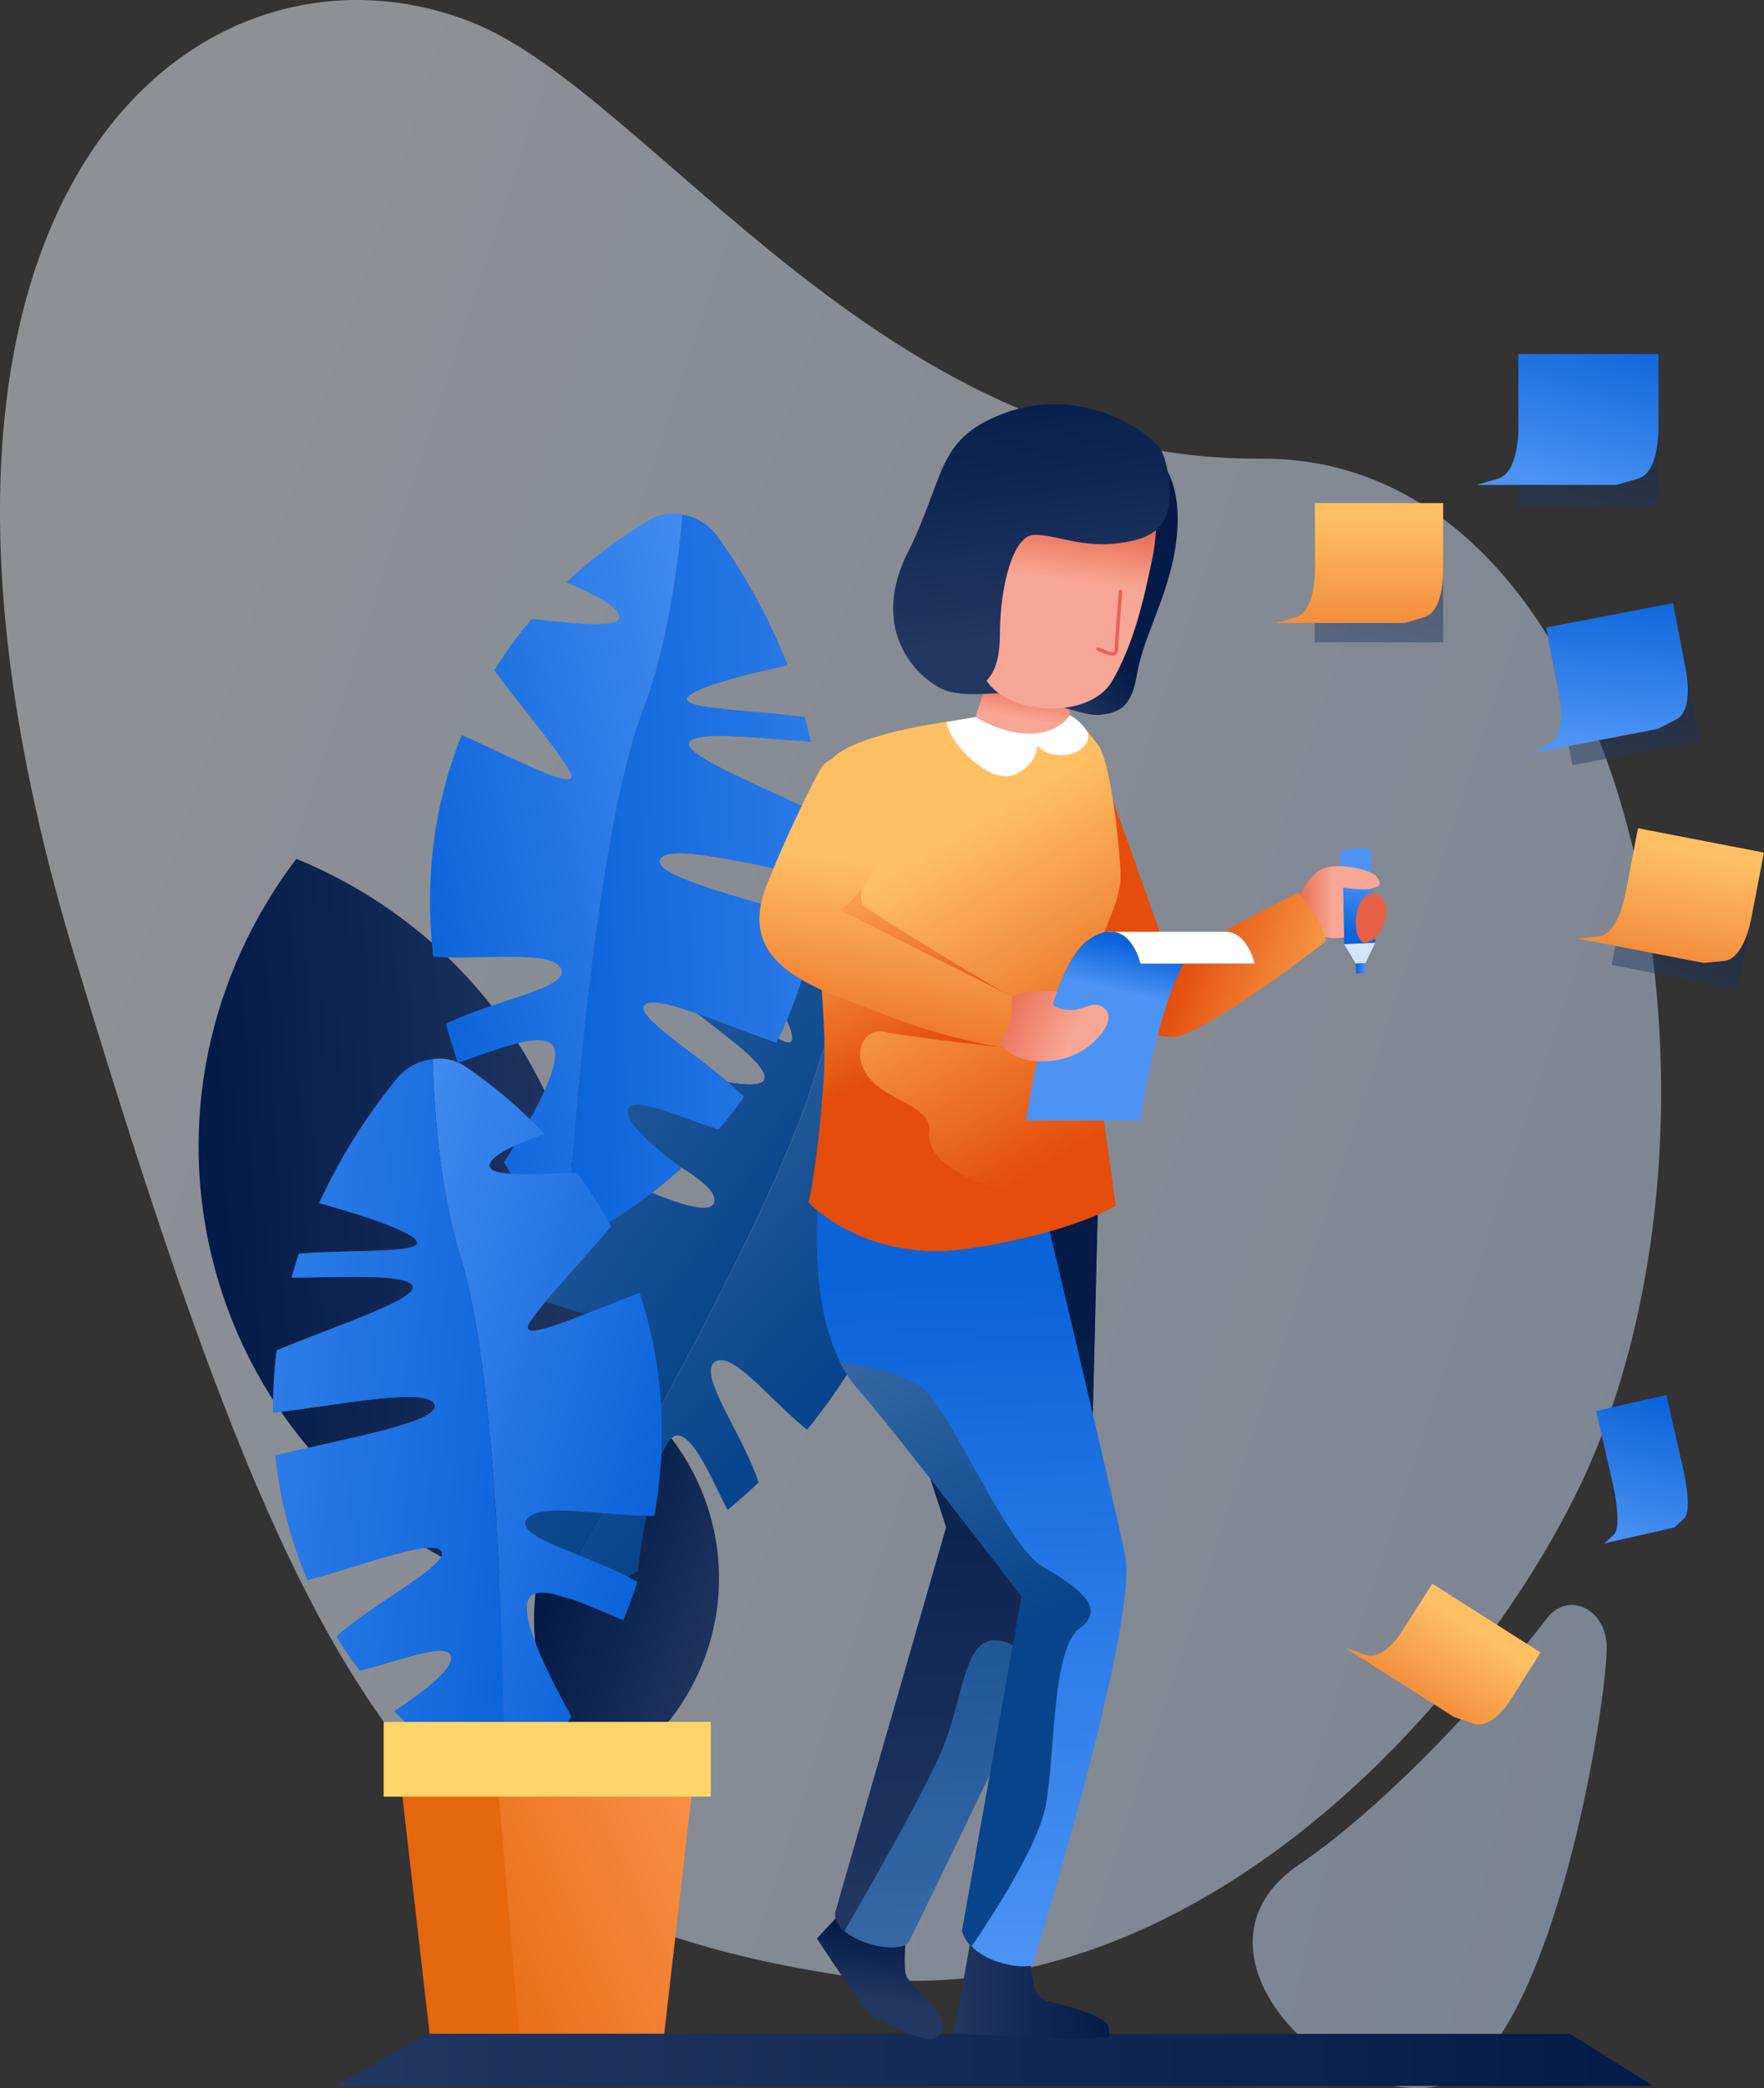 <svg xmlns="http://www.w3.org/2000/svg" xmlns:xlink="http://www.w3.org/1999/xlink" viewBox="0 0 506.89 600"><rect x="0" y="0" width="506.89" height="600" fill="#333333" stroke="none"/><defs><style>.cls-1,.cls-2{opacity:0.49;}.cls-1{fill:url(#linear-gradient);}.cls-2{fill:url(#linear-gradient-2);}.cls-3{fill:url(#linear-gradient-3);}.cls-4{fill:url(#linear-gradient-4);}.cls-5{fill:url(#linear-gradient-5);}.cls-6{fill:url(#linear-gradient-6);}.cls-7{fill:url(#linear-gradient-7);}.cls-8{fill:url(#linear-gradient-8);}.cls-9{fill:url(#linear-gradient-9);}.cls-10{fill:url(#linear-gradient-10);}.cls-11{fill:url(#linear-gradient-11);}.cls-12{fill:url(#linear-gradient-12);}.cls-13{fill:url(#linear-gradient-13);}.cls-14{fill:url(#linear-gradient-14);}.cls-15{fill:url(#linear-gradient-15);}.cls-16{fill:#ffd46a;}.cls-17{fill:url(#linear-gradient-16);}.cls-18{fill:url(#linear-gradient-17);}.cls-19{fill:url(#linear-gradient-18);}.cls-20{fill:url(#linear-gradient-19);}.cls-21{fill:url(#linear-gradient-20);}.cls-22{fill:url(#linear-gradient-21);}.cls-23{fill:url(#linear-gradient-22);}.cls-24{fill:#d6e3fa;}.cls-25{fill:url(#linear-gradient-23);}.cls-26{fill:url(#linear-gradient-24);}.cls-27{fill:url(#linear-gradient-25);}.cls-28{fill:url(#linear-gradient-26);}.cls-29{fill:#fff;}.cls-30{fill:url(#linear-gradient-27);}.cls-31{fill:url(#linear-gradient-28);}.cls-32{fill:url(#linear-gradient-29);}.cls-33{fill:url(#linear-gradient-30);}.cls-34{fill:none;stroke:#eb6057;stroke-linecap:round;stroke-linejoin:round;}.cls-35{fill:url(#linear-gradient-31);}.cls-36{fill:url(#linear-gradient-32);}.cls-37{fill:url(#linear-gradient-33);}.cls-38{fill:url(#linear-gradient-34);}.cls-39{fill:url(#linear-gradient-35);}.cls-40{fill:url(#linear-gradient-36);}.cls-41{fill:url(#linear-gradient-37);}.cls-42,.cls-44,.cls-46,.cls-48{opacity:0.45;}.cls-42{fill:url(#linear-gradient-38);}.cls-43{fill:url(#linear-gradient-39);}.cls-44{fill:url(#linear-gradient-40);}.cls-45{fill:url(#linear-gradient-41);}.cls-46{fill:url(#linear-gradient-42);}.cls-47{fill:url(#linear-gradient-43);}.cls-48{fill:url(#linear-gradient-44);}.cls-49{fill:url(#linear-gradient-45);}.cls-50{fill:url(#linear-gradient-46);}.cls-51{fill:url(#linear-gradient-47);}</style><linearGradient id="linear-gradient" x1="-2567.64" y1="114.79" x2="-3317.37" y2="332.56" gradientTransform="matrix(-0.81, -0.13, -0.11, 1.09, -2010.57, -250.09)" gradientUnits="userSpaceOnUse"><stop offset="0" stop-color="#eaf1fc"/><stop offset="1" stop-color="#c0d4f4"/></linearGradient><linearGradient id="linear-gradient-2" x1="-2461.32" y1="351.59" x2="-3211.05" y2="569.36" gradientTransform="matrix(-0.81, 0, 0, 1, -2060.05, 0)" xlink:href="#linear-gradient"/><linearGradient id="linear-gradient-3" x1="-2152.29" y1="340.59" x2="-2080.64" y2="340.59" gradientTransform="matrix(-1.54, 0.28, 0.05, 1.01, -3157.53, 588.18)" gradientUnits="userSpaceOnUse"><stop offset="0" stop-color="#223762"/><stop offset="1" stop-color="#041b48"/></linearGradient><linearGradient id="linear-gradient-4" x1="-2319.69" y1="185.45" x2="-2284.74" y2="185.45" gradientTransform="matrix(-1.52, -0.37, -0.36, 0.95, -3246.79, -565.21)" xlink:href="#linear-gradient-3"/><linearGradient id="linear-gradient-5" x1="-2486.53" y1="-2.55" x2="-2592.13" y2="32.74" gradientTransform="matrix(-0.9, -0.43, -0.43, 0.9, -2071.35, -761.42)" gradientUnits="userSpaceOnUse"><stop offset="0" stop-color="#3769a5"/><stop offset="1" stop-color="#08448b"/></linearGradient><linearGradient id="linear-gradient-6" x1="-2486.39" y1="-2.13" x2="-2591.98" y2="33.16" xlink:href="#linear-gradient-5"/><linearGradient id="linear-gradient-7" x1="-2361.57" y1="105.99" x2="-2494.02" y2="150.25" gradientTransform="matrix(-0.96, -0.28, -0.28, 0.96, -2126.48, -480)" xlink:href="#linear-gradient-5"/><linearGradient id="linear-gradient-8" x1="-1047.68" y1="-205.83" x2="-1153.27" y2="-170.54" gradientTransform="matrix(1.11, 0.27, -0.15, 0.9, 1370.36, 722.07)" gradientUnits="userSpaceOnUse"><stop offset="0" stop-color="#4c93f4"/><stop offset="1" stop-color="#0b63da"/></linearGradient><linearGradient id="linear-gradient-9" x1="-1047.54" y1="-205.41" x2="-1153.13" y2="-170.12" gradientTransform="matrix(1.11, 0.27, -0.15, 0.9, 1370.36, 722.07)" xlink:href="#linear-gradient-5"/><linearGradient id="linear-gradient-10" x1="-975.24" y1="-329.58" x2="-1107.69" y2="-285.32" gradientTransform="matrix(1.07, 0.42, -0.33, 0.84, 1248.43, 951.13)" xlink:href="#linear-gradient-8"/><linearGradient id="linear-gradient-11" x1="-2048.97" y1="566.06" x2="-2154.56" y2="601.35" gradientTransform="matrix(-1.12, 0.21, 0.1, 0.9, -2274.68, 312.55)" xlink:href="#linear-gradient-8"/><linearGradient id="linear-gradient-12" x1="-2048.82" y1="566.49" x2="-2154.42" y2="601.78" gradientTransform="matrix(-1.12, 0.21, 0.1, 0.9, -2274.68, 312.55)" xlink:href="#linear-gradient-5"/><linearGradient id="linear-gradient-13" x1="-1837" y1="595.5" x2="-1969.45" y2="639.76" gradientTransform="matrix(-1.09, 0.35, 0.28, 0.86, -2167.05, 548.66)" xlink:href="#linear-gradient-8"/><linearGradient id="linear-gradient-14" x1="-1984.27" y1="504.45" x2="-2101.53" y2="556.76" gradientTransform="translate(2218.06)" gradientUnits="userSpaceOnUse"><stop offset="0" stop-color="#ff9f5b"/><stop offset="1" stop-color="#e5670e"/></linearGradient><linearGradient id="linear-gradient-15" x1="-1992.97" y1="540.82" x2="-2011.94" y2="540.82" xlink:href="#linear-gradient-14"/><linearGradient id="linear-gradient-16" x1="-2121.27" y1="591.88" x2="-1743" y2="591.88" gradientTransform="translate(2218.06)" xlink:href="#linear-gradient-3"/><linearGradient id="linear-gradient-17" x1="269.45" y1="570.59" x2="314.07" y2="570.59" gradientTransform="translate(4.68)" xlink:href="#linear-gradient-3"/><linearGradient id="linear-gradient-18" x1="112.48" y1="749.92" x2="118.52" y2="731.89" gradientTransform="translate(26.56 -149.95) rotate(-8.77)" xlink:href="#linear-gradient-3"/><linearGradient id="linear-gradient-19" x1="-2408.4" y1="560.49" x2="-2403.38" y2="377.8" gradientTransform="matrix(-1, 0, 0, 1, -2127.54, 0)" xlink:href="#linear-gradient-5"/><linearGradient id="linear-gradient-20" x1="-2408.26" y1="555.39" x2="-2403.36" y2="376.92" gradientTransform="matrix(-1, 0, 0, 1, -2127.54, 0)" xlink:href="#linear-gradient-3"/><linearGradient id="linear-gradient-21" x1="-2411.19" y1="566.99" x2="-2405.76" y2="368.82" gradientTransform="matrix(-1, 0, 0, 1, -2127.54, 0)" xlink:href="#linear-gradient-8"/><linearGradient id="linear-gradient-22" x1="-2672.29" y1="1446.44" x2="-2667.21" y2="1462.57" gradientTransform="matrix(1, 0, 0, -1, 3060.55, 1709.23)" xlink:href="#linear-gradient-8"/><linearGradient id="linear-gradient-23" x1="-2671.9" y1="1472.41" x2="-2669.07" y2="1472.41" gradientTransform="matrix(1, 0, 0, -1, 3061.54, 1750.63)" xlink:href="#linear-gradient-8"/><linearGradient id="linear-gradient-24" x1="-2510.57" y1="260.04" x2="-2498.91" y2="260.04" gradientTransform="matrix(-1, 0, 0, 1, -2127.54, 0)" gradientUnits="userSpaceOnUse"><stop offset="0" stop-color="#f8a695"/><stop offset="1" stop-color="#e56045"/></linearGradient><linearGradient id="linear-gradient-25" x1="-2527.08" y1="280.85" x2="-2469.01" y2="260.63" gradientTransform="matrix(-1, 0, 0, 1, -2127.54, 0)" gradientUnits="userSpaceOnUse"><stop offset="0" stop-color="#ffc063"/><stop offset="0.95" stop-color="#e44d0b"/></linearGradient><linearGradient id="linear-gradient-26" x1="-2383.94" y1="250.31" x2="-2435.97" y2="337.03" xlink:href="#linear-gradient-25"/><linearGradient id="linear-gradient-27" x1="-2421.28" y1="206.55" x2="-2423.21" y2="194.1" xlink:href="#linear-gradient-24"/><linearGradient id="linear-gradient-28" x1="-2405.64" y1="126.05" x2="-2422.46" y2="114.22" gradientTransform="matrix(-0.99, -0.15, -0.15, 0.99, -2072.36, -316.47)" xlink:href="#linear-gradient-3"/><linearGradient id="linear-gradient-29" x1="-2416.43" y1="121.14" x2="-2416.15" y2="100.85" gradientTransform="matrix(-0.99, -0.15, -0.15, 0.99, -2072.36, -316.47)" xlink:href="#linear-gradient-24"/><linearGradient id="linear-gradient-30" x1="-2421.25" y1="136.02" x2="-2400.34" y2="61.43" gradientTransform="matrix(-0.99, -0.15, -0.15, 0.99, -2072.36, -316.47)" xlink:href="#linear-gradient-3"/><linearGradient id="linear-gradient-31" x1="-2567.3" y1="134.89" x2="-2562.99" y2="134.89" gradientTransform="matrix(-1, -0.09, -0.09, 1, -2150.66, -107.85)" xlink:href="#linear-gradient-24"/><linearGradient id="linear-gradient-32" x1="-2358.11" y1="260.04" x2="-2358.11" y2="260.04" xlink:href="#linear-gradient-25"/><linearGradient id="linear-gradient-33" x1="-2355.04" y1="245.15" x2="-2386.93" y2="310.87" xlink:href="#linear-gradient-25"/><linearGradient id="linear-gradient-34" x1="-2457.75" y1="286.88" x2="-2460.86" y2="273.14" gradientTransform="matrix(-1, 0, 0, 1, -2127.54, 0)" xlink:href="#linear-gradient-8"/><linearGradient id="linear-gradient-35" x1="-2435.69" y1="298.11" x2="-2410.8" y2="286.57" xlink:href="#linear-gradient-24"/><linearGradient id="linear-gradient-36" x1="-2386.08" y1="248.71" x2="-2374.63" y2="328.59" xlink:href="#linear-gradient-25"/><linearGradient id="linear-gradient-37" x1="-2364.43" y1="388.95" x2="-2405.98" y2="474.59" gradientTransform="matrix(-1, 0, 0, 1, -2127.54, 0)" xlink:href="#linear-gradient-5"/><linearGradient id="linear-gradient-38" x1="451.25" y1="143.84" x2="464.36" y2="97.06" gradientTransform="matrix(1, 0, 0, 1, 0, 0)" xlink:href="#linear-gradient-3"/><linearGradient id="linear-gradient-39" x1="448.51" y1="140.28" x2="461.81" y2="92.84" gradientTransform="matrix(1, 0, 0, 1, 0, 0)" xlink:href="#linear-gradient-8"/><linearGradient id="linear-gradient-40" x1="332.42" y1="481.43" x2="344.5" y2="438.33" gradientTransform="translate(129.41 -266.2)" xlink:href="#linear-gradient-3"/><linearGradient id="linear-gradient-41" x1="329.9" y1="478.15" x2="342.15" y2="434.44" gradientTransform="translate(48.06 -194.47) rotate(-10.84)" xlink:href="#linear-gradient-8"/><linearGradient id="linear-gradient-42" x1="391.5" y1="183.1" x2="403.51" y2="140.26" gradientTransform="matrix(1, 0, 0, 1, 0, 0)" xlink:href="#linear-gradient-3"/><linearGradient id="linear-gradient-43" x1="390.75" y1="148.08" x2="390.75" y2="221.83" gradientTransform="matrix(1, 0, 0, 1, 0, 0)" xlink:href="#linear-gradient-25"/><linearGradient id="linear-gradient-44" x1="561.27" y1="-13.25" x2="573.27" y2="-56.08" gradientTransform="translate(-81.33 292.86)" xlink:href="#linear-gradient-3"/><linearGradient id="linear-gradient-45" x1="560.51" y1="-48.26" x2="560.51" y2="25.49" gradientTransform="translate(-76.8 185.02) rotate(10.93)" xlink:href="#linear-gradient-25"/><linearGradient id="linear-gradient-46" x1="185.12" y1="-871.62" x2="185.12" y2="-797.87" gradientTransform="matrix(0.84, 0.54, -0.45, 0.71, -128.52, 983.82)" xlink:href="#linear-gradient-25"/><linearGradient id="linear-gradient-47" x1="1994.13" y1="865.12" x2="2007.43" y2="817.68" gradientTransform="matrix(0.5, -0.11, 0.22, 0.97, -717.29, -174.24)" xlink:href="#linear-gradient-8"/></defs><title>Asset 8</title><g id="Layer_2" data-name="Layer 2"><g id="Layer_1-2" data-name="Layer 1"><g id="_8" data-name="8"><path class="cls-1" d="M362.19,131.79C253.41,132.6,187.11,26.69,135.37,6.32,57.63-24.29-44.9,54.91,21.22,274S121.61,548.74,240.71,567.43c95.3,15,179.23-70.76,212.66-139.16C505.68,321.25,471,131,362.19,131.79Z"/><path class="cls-2" d="M461.69,473.67c.17-11.28-11-16.8-17.27-8.57-14.72,19.46-45.43,53.28-71.11,70.65-36,24.37,8.8,70.18,40.22,63.61s47.7-106.28,48.15-125.13Q461.68,474,461.69,473.67Z"/><path class="cls-3" d="M165.16,336.59c11.51,42.21,1.51,85.27-23.36,118-38-15.58-68.52-47.62-80-89.82s-1.51-85.27,23.36-118C123.18,262.36,153.65,294.39,165.16,336.59Z"/><path class="cls-4" d="M205.89,463.28a66.15,66.15,0,0,1-33.67,48.08,65.9,65.9,0,0,1,15.63-103.94A66.15,66.15,0,0,1,205.89,463.28Z"/><path class="cls-5" d="M259.86,252.21a11.19,11.19,0,0,1,5.28,6.73,160,160,0,0,1,5.37,31.39c-7-1.86-13.56-2.82-15.74-.79-3.18,3,7.19,9.93,16.11,16.42a167.29,167.29,0,0,1-1.65,19.93c-10.44,4.34-24.39,8.81-31.33,12.55-7.49,4,10.94,6.3,26.52,9.94a174.5,174.5,0,0,1-32.5,62.41c-10-7.88-21.25-22.57-26.33-19.57-5.49,3.25,7.55,20.25,12.4,34.72-2.89,2.78-5.87,5.41-8.92,7.94-4.51-8.76-9.52-21-14.2-21.41-5.48-.51-9.44,22.3-11.61,39a158.26,158.26,0,0,1-14.32,7,11.24,11.24,0,0,1-9.52-.34c15.1-25.79,62.55-108.35,74.51-148C239.73,290.91,249.86,270.13,259.86,252.21Z"/><path class="cls-6" d="M153.64,451.11a159.79,159.79,0,0,1-5.25-29.62c9.43-.41,20.4-2.08,20.33-6.53-.06-4.09-12.38-6.58-20.85-10,.08-4.27.3-8.56.71-12.86,12.87-3.15,35.61-.95,34.72-6.54-.78-4.87-19.14-8.71-31.6-13.33A174.11,174.11,0,0,1,165,333.63l.05-.1c17.6,7,38.9,17.74,40.22,11.83s-19.13-15-33.88-23.7A173.65,173.65,0,0,1,182,305.47c16.67,3.11,35.73,8.63,37.56,4.85,1.95-4-13.12-14.15-23-22.06q2.61-2.69,5.32-5.25c11.21,7.46,25.12,19.93,25.75,15.7.56-3.8-7.32-16.58-13.62-26.07a161,161,0,0,1,35.75-21.08,11.21,11.21,0,0,1,10,.65c-10,17.92-20.14,38.7-25.93,57.92-12,39.68-59.4,122.25-74.51,148A11.24,11.24,0,0,1,153.64,451.11Z"/><path class="cls-7" d="M153.64,451.11a159.79,159.79,0,0,1-5.25-29.62c9.43-.41,20.4-2.08,20.33-6.53-.06-4.09-12.38-6.58-20.85-10,.08-4.27.3-8.56.71-12.86,12.87-3.15,35.61-.95,34.72-6.54-.78-4.87-19.14-8.71-31.6-13.33A174.11,174.11,0,0,1,165,333.63l.05-.1c17.6,7,38.9,17.74,40.22,11.83s-19.13-15-33.88-23.7A173.65,173.65,0,0,1,182,305.47c16.67,3.11,35.73,8.63,37.56,4.85,1.95-4-13.12-14.15-23-22.06q2.61-2.69,5.32-5.25c11.21,7.46,25.12,19.93,25.75,15.7.56-3.8-7.32-16.58-13.62-26.07a161,161,0,0,1,35.75-21.08,11.21,11.21,0,0,1,10,.65c-10,17.92-20.14,38.7-25.93,57.92-12,39.68-59.4,122.25-74.51,148A11.24,11.24,0,0,1,153.64,451.11Z"/><path class="cls-8" d="M196.17,147.87a13.17,13.17,0,0,0-9.07,1.27,134.48,134.48,0,0,0-24.34,18.21c7.67,3.18,14.39,6.7,15.17,9.49,1.14,4.07-12.82,2.26-25.14,1a123.34,123.34,0,0,0-10.74,14.79c7.06,9.64,17.32,21.62,21.48,28.62,4.49,7.56-14.08-2.63-30.85-10.05a125.2,125.2,0,0,0-7.34,26.11,132.78,132.78,0,0,0-.8,37.6c14.17.93,33.72-2,36.6,3.3,3.12,5.74-19.51,9.14-32.95,16,1,3.75,2.14,7.47,3.42,11.16,9.6-3.16,21.79-8.39,26.43-5.7,5.42,3.14-4.93,21.38-13.22,34.3,2.78,4.76,5.79,9.42,9.05,13.94a15.55,15.55,0,0,0,9.08,5.83c1.8-27.4,8.41-114.52,21.7-149.49C191.11,187.37,194.46,166.59,196.17,147.87Z"/><path class="cls-9" d="M172.71,352.63a134.86,134.86,0,0,0,23.14-17.06c-8.54-6.3-17.74-14.44-14.94-17.46,2.57-2.78,15.6,3.36,25.58,6.41,2.56-3,5-6.09,7.26-9.32-10.06-10.38-32.62-23.35-28.34-26.64,3.72-2.86,23.21,6.2,37.68,11a124.17,124.17,0,0,0,11.38-35.09v-.1c-20.73-6.39-47.2-12.56-44.79-17.48s27.07,1.86,46.19,5.27a133.18,133.18,0,0,0,.06-17.93c-17.46-8.48-38.64-16.82-38-20.6.67-4,20.94-1.39,35-.57q-.78-3.52-1.73-7c-15.05-2-35.7-2.28-33.68-5.59,1.82-3,17-6.76,28.76-9.29a167,167,0,0,0-20.36-37.31,15.6,15.6,0,0,0-9.76-5.94c-1.71,18.72-5.06,39.5-11.5,56.43-13.29,35-19.9,122.09-21.7,149.49A13.39,13.39,0,0,0,172.71,352.63Z"/><path class="cls-10" d="M172.71,352.63a134.86,134.86,0,0,0,23.14-17.06c-8.54-6.3-17.74-14.44-14.94-17.46,2.57-2.78,15.6,3.36,25.58,6.41,2.56-3,5-6.09,7.26-9.32-10.06-10.38-32.62-23.35-28.34-26.64,3.72-2.86,23.21,6.2,37.68,11a124.17,124.17,0,0,0,11.38-35.09v-.1c-20.73-6.39-47.2-12.56-44.79-17.48s27.07,1.86,46.19,5.27a133.18,133.18,0,0,0,.06-17.93c-17.46-8.48-38.64-16.82-38-20.6.67-4,20.94-1.39,35-.57q-.78-3.52-1.73-7c-15.05-2-35.7-2.28-33.68-5.59,1.82-3,17-6.76,28.76-9.29a167,167,0,0,0-20.36-37.31,15.6,15.6,0,0,0-9.76-5.94c-1.71,18.72-5.06,39.5-11.5,56.43-13.29,35-19.9,122.09-21.7,149.49A13.39,13.39,0,0,0,172.71,352.63Z"/><path class="cls-11" d="M124.32,304.35a13.14,13.14,0,0,1,9,1.83,134.53,134.53,0,0,1,23.14,19.67c-7.84,2.7-14.74,5.8-15.68,8.53-1.38,4,12.63,3,25,2.59a123.56,123.56,0,0,1,9.8,15.42c-7.62,9.19-18.56,20.5-23.12,27.23-4.93,7.26,14.19-1.75,31.33-8.13A125.47,125.47,0,0,1,189.47,398,133,133,0,0,1,188,435.59c-14.17.06-33.47-4.09-36.66,1-3.45,5.53,18.88,10.33,31.85,18-1.21,3.68-2.59,7.32-4.08,10.92-9.37-3.75-21.2-9.72-26-7.32-5.59,2.8,3.62,21.64,11.1,35-3.06,4.57-6.33,9-9.86,13.35a15.49,15.49,0,0,1-9.4,5.26c-.14-27.45-1.47-114.8-12.59-150.51C127,344.09,124.9,323.14,124.32,304.35Z"/><path class="cls-12" d="M135.33,510.13a134.9,134.9,0,0,1-22-18.46c8.89-5.76,18.54-13.31,15.93-16.5-2.39-2.93-15.74,2.39-25.87,4.82-2.37-3.14-4.61-6.39-6.67-9.75,10.65-9.73,33.9-21.29,29.84-24.83-3.53-3.08-23.49,4.75-38.19,8.61a124.44,124.44,0,0,1-9.21-35.72s0-.07,0-.1c21-5.1,47.77-9.62,45.67-14.68s-27.08.18-46.33,2.4a133.36,133.36,0,0,1,1-17.9c17.91-7.39,39.5-14.4,39.1-18.21-.43-4.05-20.78-2.68-34.83-2.73q1-3.46,2.15-6.89c15.11-1.07,35.7-.07,33.89-3.5-1.63-3.08-16.56-7.8-28.09-11a166.71,166.71,0,0,1,22.53-36,15.54,15.54,0,0,1,10.08-5.33c.57,18.79,2.66,39.73,8,57,11.13,35.72,12.46,123.07,12.59,150.51A13.35,13.35,0,0,1,135.33,510.13Z"/><path class="cls-13" d="M135.33,510.13a134.9,134.9,0,0,1-22-18.46c8.89-5.76,18.54-13.31,15.93-16.5-2.39-2.93-15.74,2.39-25.87,4.82-2.37-3.14-4.61-6.39-6.67-9.75,10.65-9.73,33.9-21.29,29.84-24.83-3.53-3.08-23.49,4.75-38.19,8.61a124.44,124.44,0,0,1-9.21-35.72s0-.07,0-.1c21-5.1,47.77-9.62,45.67-14.68s-27.08.18-46.33,2.4a133.36,133.36,0,0,1,1-17.9c17.91-7.39,39.5-14.4,39.1-18.21-.43-4.05-20.78-2.68-34.83-2.73q1-3.46,2.15-6.89c15.11-1.07,35.7-.07,33.89-3.5-1.63-3.08-16.56-7.8-28.09-11a166.71,166.71,0,0,1,22.53-36,15.54,15.54,0,0,1,10.08-5.33c.57,18.79,2.66,39.73,8,57,11.13,35.72,12.46,123.07,12.59,150.51A13.35,13.35,0,0,1,135.33,510.13Z"/><polygon class="cls-14" points="190.87 584.39 123.63 584.39 113.64 497.26 200.85 497.26 190.87 584.39"/><polygon class="cls-15" points="113.47 497.26 123.45 584.39 149.18 584.39 141.73 497.26 113.47 497.26"/><rect class="cls-16" x="110.24" y="494.77" width="94.01" height="21.47"/><polygon class="cls-17" points="475.06 599.36 96.79 599.36 122.75 584.39 451.12 584.39 475.06 599.36"/><path class="cls-18" d="M279.25,555.47l-5.12,28.92s18,.43,21.94,1,22.35,0,22.35,0,.74,0,0-3.19-13.88-6.39-17.19-7.12h0a5.15,5.15,0,0,1-3.94-4.08l-1.58-8.45Z"/><path class="cls-19" d="M246.87,544,234.74,557s12.79,19.63,15.43,21.85,14.91,7.79,18,7,3.45-3.93,1.55-7-8.16-8.83-9.27-11.07.13-15.48.13-15.48Z"/><path class="cls-20" d="M315.51,344.86l-2.57,105.77s-50.79,105.82-51.86,107.48-7.3,2.49-14.56-.83-6.48-7.73-6.48-7.73l31.89-110.72L240,340.66Z"/><path class="cls-21" d="M315.51,344.86l-2.57,105.77L300.84,475.8a26.47,26.47,0,0,1-9.48-2.9c-14.78-7.52-13.48,13-20.74,30.07-5,11.68-19.33,37-28,51.9-3.08-2.71-2.64-5.32-2.64-5.32l31.89-110.72L240,340.66Z"/><path class="cls-22" d="M238.14,328.57s-2.4.24-3.21,18.38.44,39.24,11.64,52,47.12,59.85,47.12,59.85l-17.11,96s.93,5,8,8.08,12.09,1.86,12.09,1.86,30.77-98.61,26.61-118.09-26.9-115.05-26.9-115.05Z"/><path class="cls-23" d="M385.63,244h8.9a0,0,0,0,1,0,0v26a1.18,1.18,0,0,1-1.18,1.18h-6.54a1.18,1.18,0,0,1-1.18-1.18V244a0,0,0,0,1,0,0Z" transform="translate(791.75 496.57) rotate(177.32)"/><polygon class="cls-24" points="395.15 270.9 392.4 276.72 389.57 276.88 386.26 271.32 395.15 270.9"/><rect class="cls-25" x="389.63" y="276.78" width="2.83" height="2.89" transform="translate(794.67 537.88) rotate(177.32)"/><path class="cls-26" d="M373.52,257.18a20.61,20.61,0,0,1,4.66-6.41c3.6-3.6,15.36-1.36,17.4,1.17s.29,2.82-1.56,3.4-8.07-.29-8.07-.29l.31,14.3a14.81,14.81,0,0,1-7.5-.69c-4.19-1.34-3.6,2.53-3.6,2.53Z"/><path class="cls-27" d="M313,210.81S336,275.37,336,275.56l0,.19,36.75-19.25s4.86,4.47,6.61,9.14l1.75,4.67s-26.25,20.8-40.64,26.83S301,272.06,301,272.06Z"/><path class="cls-28" d="M271.92,207.41S245.22,211,239,218.14s-6.35,15.81-6.35,27.48,5.83,42,4.28,64.94-4.28,35-4.28,35,16.33,17.5,45.5,13.22,42.48-12.29,42.48-12.29-7.76-54.79-8-63.05,9.68-22.65,9.38-32-3-32.92-6.49-37.41L312,209.55Z"/><path class="cls-29" d="M307.4,205.48a13.5,13.5,0,0,1,4.57,4.08c2.53,3.21-1.88,8.39-8.81,7.29a8.16,8.16,0,0,1-5.12-2.63s.18,3.47-3.43,6.46c-2.66,2.19-6.62,4.63-14.26-1.49s-8.42-11.76-8.42-11.76l8.42-1.39Z"/><path class="cls-30" d="M306.43,190.13l1,15.35s-2.91,5.2-11.31,5.33S280.34,206,280.34,206l4.77-14.88Z"/><path class="cls-31" d="M335.45,135.41s6.16,9.15.72,29.24c-3.11,11.49-8,20.12-9.58,29.72s-5.91,10.45-10.59,11.05-21.14-6.23-27.5-6.24-14.27,1.53-20-2.49c-3.23-2.26-4.85-27.85-4.85-27.85l19.85-39,11.83-6.5Z"/><path class="cls-32" d="M331.13,160.48c-2.29,11-5.15,24.29-11.6,35.29s-29.93,10-36.21-.5-6.69-25.8-6.69-25.8-8-.67-9.18-6.93.7-15.07,4.67-16.25,6.89,3.44,6.89,3.44.42-11.68,9.7-17.65,40.07,1.3,41.57,3.05S333.42,149.47,331.13,160.48Z"/><path class="cls-33" d="M333.58,129.16s2.76,4.8,2.44,14-6.29,12.25-16.32,13.09-17-2.82-22.7-2.56-9.65,14.19-9.68,28.65-6.5,15.58-12.16,16.58-27.56-13.65-14.35-40.09c10.85-21.71,8.06-32.16,26.51-39.62s34.11.58,39.3,3.88S333.58,129.16,333.58,129.16Z"/><path class="cls-34" d="M322,169.94s-1.17,13.6-1.17,16.57-4.06.23-5.31,0"/><path class="cls-35" d="M394.77,256.58s-3.17.1-4.54,4.27-.42,10,1.87,9.94,5.1-2,6.11-7.6S394.77,256.58,394.77,256.58Z"/><path class="cls-36" d="M230.57,260"/><path class="cls-37" d="M247.73,243.86s-.65,13.61,0,15.68,42.77,26.82,42.77,26.82l-4,14.41s-26.42-2.86-32.19-4.28-10,5.83-4.86,12.83S268,317.87,267,325s8.3,13.22,18.73,16.46c7.29,2.26,24.75,4,34.62,4.87l0,.15s-13.32,8-42.48,12.29-45.5-13.22-45.5-13.22,2.72-12.05,4.28-35c1.54-22.66-4.13-52.53-4.27-64.49Z"/><path class="cls-38" d="M294.86,322s6.11-43.75,17.83-51.91,15,6.76,15,6.76h32.86s-3.31-14.93-15-6.76S327.72,322,327.72,322Z"/><path class="cls-29" d="M350.94,267.75H353c5.73.9,7.55,9.12,7.55,9.12H327.72s-1.82-8.21-7.55-9.12Z"/><path class="cls-29" d="M320.17,267.75h-2.09A7,7,0,0,1,320.17,267.75Z"/><path class="cls-29" d="M353,267.75h-2.09A7,7,0,0,1,353,267.75Z"/><path class="cls-39" d="M289.81,287.1s2.43-2.15,8.17-2.2l5.74-.06-1.06,3.28s-.78,1.45,3.88,2,7-2.53,9.92-1,3,4.8-1.23,9.33-10.24,6.93-17.89,6.42A15.19,15.19,0,0,1,286,298.38Z"/><path class="cls-40" d="M244.61,217.79a7.65,7.65,0,0,0-9.13,3.68,349.15,349.15,0,0,0-15.07,32.62c-9.72,24.06,15.13,30.15,34.34,37.67a176.84,176.84,0,0,0,31.92,9s4.11-5.55,4.07-10l0-4.43-49.27-24.78s11.57-8.64,13.85-22.19-4.67-19.65-10.69-21.61Z"/><path class="cls-41" d="M241.21,391.17c8.88,1.39,19.54,3.84,24.13,7.91,8.56,7.58,23.92,44.9,34.22,51s18.67,12,10.69,17.8-7,35.58-9.72,50.75c-2,11.19-14.8,31.05-21.38,40.72a10,10,0,0,1-2.73-4.58l17.11-96S257.61,411.76,246.41,399A37.33,37.33,0,0,1,241.21,391.17Z"/><rect class="cls-42" x="436.31" y="105.16" width="40.27" height="40.27"/><path class="cls-43" d="M424.28,139.35l6.14-1.79c6.14-1.79,5.89-14.53,5.89-14.53v-21.3h40.27V123s.25,12.74-5.89,14.53l-6.14,1.79Z"/><rect class="cls-44" x="448.07" y="179.59" width="37.1" height="37.1" transform="translate(-28.95 91.33) rotate(-10.84)"/><path class="cls-45" d="M439.94,216.44l5.25-2.69c5.25-2.69,2.81-14.17,2.81-14.17l-3.69-19.28,36.44-7,3.69,19.28s2.43,11.49-2.81,14.17l-5.25,2.69Z"/><rect class="cls-46" x="377.82" y="147.68" width="36.87" height="36.87"/><path class="cls-47" d="M366.8,179l5.62-1.64c5.62-1.64,5.4-13.31,5.4-13.31v-19.5H414.7V164s.22,11.67-5.4,13.31L403.68,179Z"/><rect class="cls-48" x="466.26" y="244.19" width="36.87" height="36.87" transform="translate(58.57 -87.11) rotate(10.93)"/><path class="cls-49" d="M453.33,269.68l5.83-.55c5.83-.55,7.82-12,7.82-12l3.7-19.15,36.2,7-3.7,19.15s-2,11.5-7.82,12l-5.83.55Z"/><path class="cls-50" d="M386.72,473.59l5.49,1.85c5.49,1.85,10.56-6.55,10.56-6.55l8.8-13.84,31.12,19.78-8.8,13.84s-5.07,8.4-10.56,6.55l-5.49-1.85Z"/><path class="cls-51" d="M461,443.48l2.68-2.45c2.68-2.45-.28-14.84-.28-14.84l-4.73-20.77,20.16-4.6,4.73,20.77s3,12.39.28,14.84l-2.68,2.45Z"/></g></g></g></svg>
